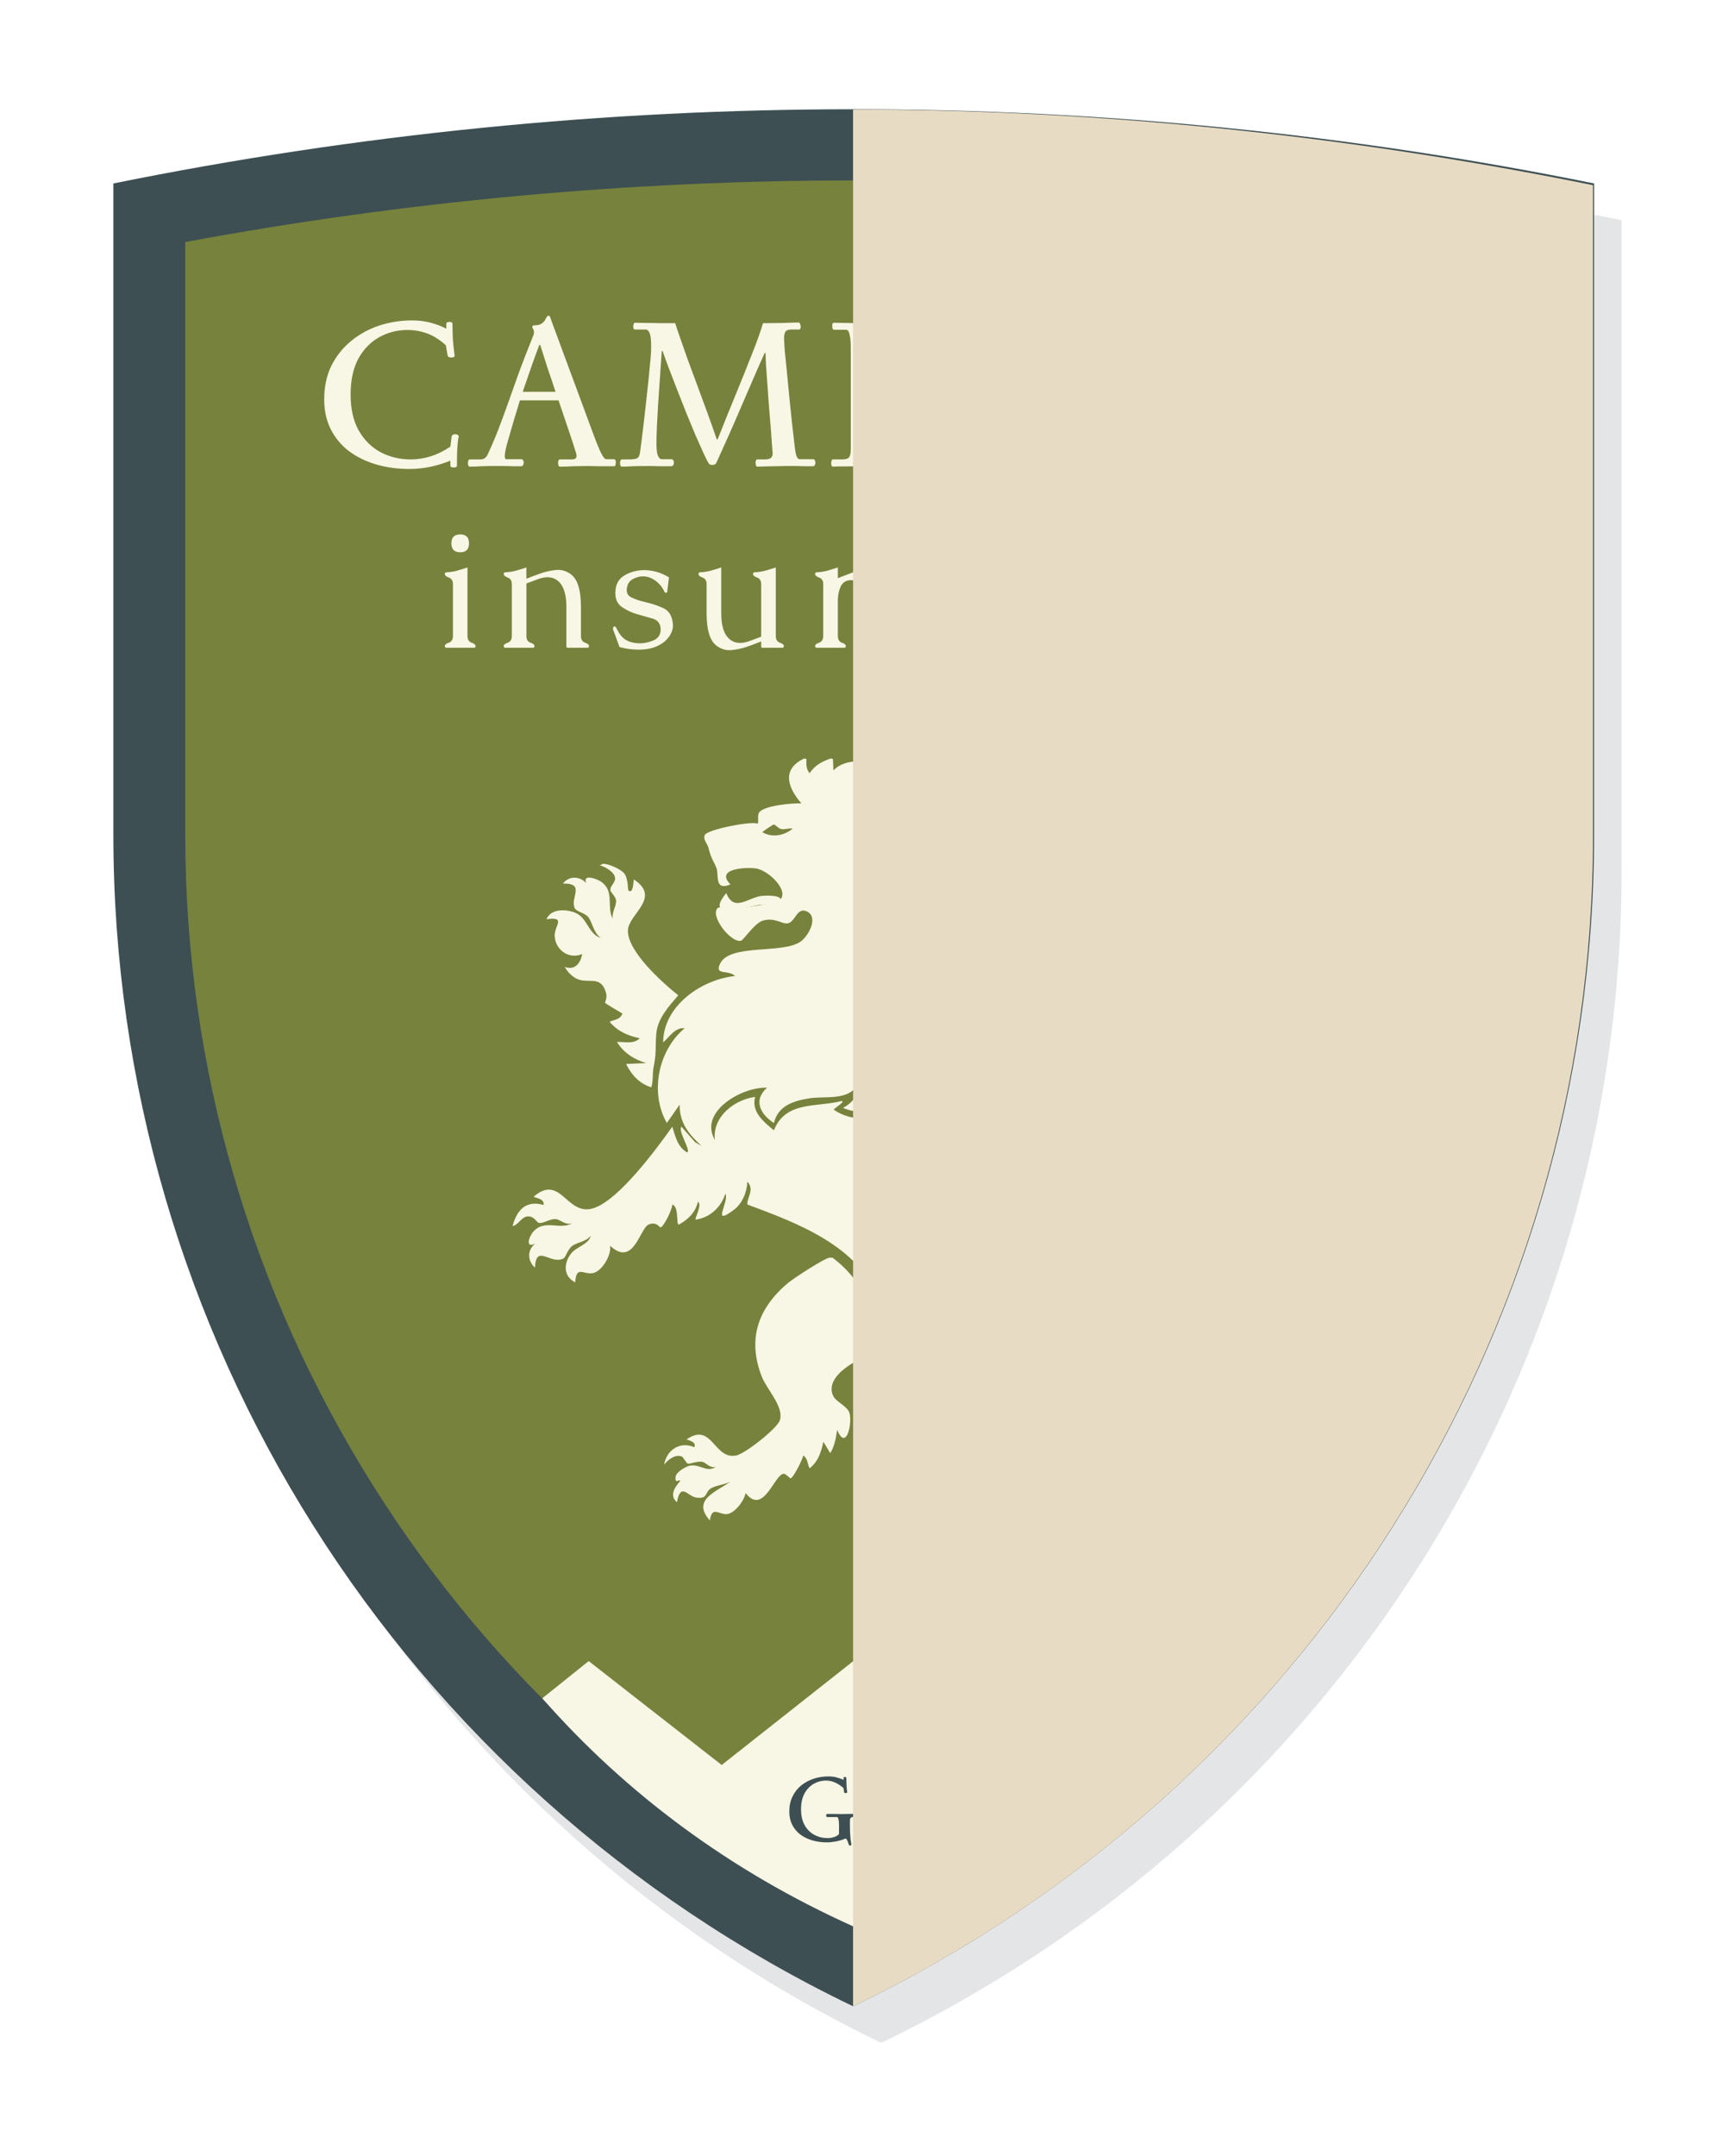 <svg width="256" height="318" viewBox="0 0 256 318" fill="none" xmlns="http://www.w3.org/2000/svg">
<g filter="url(#filter0_d_1857_17410)">
<g style="mix-blend-mode:multiply">
<path d="M239.273 24.528C230.264 22.703 221.219 21.109 212.145 19.742C209.612 19.362 207.079 18.999 204.541 18.654C195.72 17.449 186.876 16.458 178.02 15.68C173.456 15.283 168.892 14.938 164.324 14.654C157.472 14.226 150.612 13.929 143.751 13.754C139.191 13.641 134.632 13.584 130.069 13.584C130.055 13.584 130.038 13.584 130.025 13.584C93.424 13.584 56.823 17.23 20.785 24.528V120.579C20.785 194.109 63.203 261.188 130.025 293.313C196.846 261.188 239.265 194.109 239.265 120.579V24.528H239.273Z" fill="#E4E5E6"/>
</g>
<path d="M235.21 19.109C163.131 4.518 88.811 4.518 16.727 19.109V115.16C16.727 188.689 59.044 255.799 125.866 287.924C192.688 255.799 235.206 188.689 235.206 115.16V19.109H235.21Z" fill="#3D4F53"/>
<path d="M125.868 276.136C96.909 261.2 72.641 238.949 55.277 211.493C36.992 182.583 27.332 149.275 27.332 115.167V27.746C59.806 21.715 92.948 18.662 125.973 18.662C158.997 18.662 192.139 21.715 224.613 27.746V115.163C224.613 149.27 214.949 182.578 196.668 211.489C179.304 238.945 154.827 261.204 125.868 276.136Z" fill="#77823C"/>
<path d="M125.869 18.662V276.153C154.828 261.218 179.297 238.949 196.66 211.493C214.946 182.583 224.606 149.275 224.606 115.167V27.746C192.132 21.715 158.989 18.662 125.965 18.662H125.869Z" fill="#3D4F53"/>
<path d="M165.365 237.016L145.739 252.34L125.869 237.046L106.487 252.34L86.861 237.016L80.014 242.505C92.338 256.524 107.714 267.97 125.869 276.132C144.023 267.965 160.02 256.48 172.348 242.461L165.374 237.016H165.365Z" fill="#F8F6E4"/>
<path d="M122.433 177.525C122.566 177.514 122.703 177.533 122.84 177.525C127.369 180.904 129.441 185.906 129.391 191.503C127.04 192.129 121.585 194.811 122.906 197.85C123.325 198.808 125.01 199.383 125.339 200.416C125.797 201.859 124.874 206.18 123.517 202.915C123.344 204.112 123.153 205.304 122.504 206.36L121.491 204.671C121.143 206.227 120.755 207.541 119.465 208.586C119.093 207.94 119.23 207.166 118.518 206.697C118.444 207.24 117.028 210.076 116.629 210.072C116.571 210.072 115.953 209.415 115.683 209.395C114.302 209.309 112.683 215.684 110.012 212.23C109.836 213.329 108.44 215.187 107.31 215.336C106.113 215.496 105.042 214.018 104.744 216.282C101.956 213.196 105.808 212.019 107.783 210.541C107.02 210.987 105.53 211.124 104.881 211.554C103.943 212.176 104.482 213.157 102.718 212.903C101.498 212.727 100.431 210.596 99.883 213.58C98.334 212.317 100.407 210.58 100.356 210.404C100.278 210.146 99.582 210.999 99.68 209.864C99.742 209.141 101.26 208.253 101.909 208.175C103.376 208.003 104.287 209.243 105.624 208.378C104.74 208.629 104.138 207.737 103.665 207.635C102.957 207.483 101.76 207.972 101.502 207.905C101.244 207.839 100.826 206.912 100.556 206.826C99.555 206.505 98.596 207.322 97.99 208.042C98.342 205.903 100.321 204.553 102.449 205.476C102.769 204.741 101.807 204.51 101.299 204.327C105.112 201.683 105.319 207.404 108.659 206.689C109.985 206.403 114.678 202.711 115.073 201.487C115.706 199.524 113.098 196.908 112.371 195.003C110.259 189.485 111.858 184.987 116.219 181.295C117.028 180.611 121.647 177.588 122.433 177.514V177.525Z" fill="#F8F6E4"/>
<path d="M88.938 119.445C89.716 119.375 91.632 120.232 92.113 120.865C92.723 121.671 92.618 123.282 92.719 123.364C93.498 123.998 93.451 121.808 93.529 121.745C97.631 124.471 92.758 126.81 92.653 129.242C92.52 132.312 97.788 137.025 100.08 138.832C98.68 140.459 97.025 142.25 96.838 144.502C96.654 146.724 96.904 147.041 96.431 149.501C96.247 150.463 96.403 151.46 96.094 152.402C94.346 151.859 93.157 150.56 92.379 148.957L95.351 148.82C93.607 148.343 91.976 147.275 91.03 145.715C92.234 145.656 93.392 146.098 94.405 145.175C92.645 144.808 91.132 144.139 89.947 142.743C90.682 142.379 91.48 142.461 91.835 141.526C91.507 141.288 89.309 140.095 89.27 139.907C89.254 139.833 89.649 139.235 89.407 138.421C88.707 136.086 87.205 136.931 85.692 136.599C84.671 136.376 83.81 135.527 83.329 134.639C84.816 135.198 85.668 134.107 85.895 132.75C83.912 133.595 81.91 132.109 81.843 130.048C81.796 128.558 83.611 127.201 80.627 127.615C81.28 126.074 83.361 126.098 84.745 126.602C86.728 127.322 86.712 129.766 88.66 130.384C87.592 129.661 87.389 128.085 86.837 127.345C86.325 126.657 85.074 126.528 84.812 125.996C84.053 124.459 86.478 122.297 83.056 122.351C83.967 121.174 85.551 121.252 86.501 122.285C85.891 120.861 88.124 121.639 88.797 122.148C90.705 123.595 89.458 125.793 90.416 127.549C90.224 126.567 90.999 125.668 90.889 124.78C90.834 124.33 90.103 123.56 90.079 123.431C89.943 122.695 90.803 122.277 90.756 121.542C90.697 120.654 89.235 119.84 88.46 119.653C88.621 119.649 88.906 119.453 88.934 119.449L88.938 119.445Z" fill="#F8F6E4"/>
<path d="M107.167 123.76C108.313 126.658 110.366 124.386 112.435 124.166C112.92 124.116 115.212 124.006 115.204 124.773C115.196 125.617 112.576 125.395 111.895 125.516C109.956 125.864 103.788 127.776 107.167 123.76Z" fill="#F8F6E4"/>
<path d="M132.556 103.783C134.018 105.782 133.13 107.585 131.003 108.441C132.462 108.887 133.619 108.926 134.988 109.724C136.932 110.858 138.563 114.73 140.999 112.493L141.269 112.63C141.566 114.972 140.397 115.883 138.567 116.951C142.728 118.203 140.714 125.923 145.591 124.648C144.738 127.421 143.443 128.195 140.592 127.35C143.69 130.377 138.277 136.24 143.698 137.209C142.012 139.239 140.483 140.06 138.16 138.289C139.838 141.273 134.961 145.888 139.916 147.202C138.328 148.782 136.916 149.548 134.988 147.945C135.207 153.498 129.583 157.612 124.386 155.442C125.481 154.855 126.928 153.584 126.345 152.266C125 154.359 121.636 153.678 119.458 154.022C117.115 154.394 114.816 155.078 114.19 157.667C112.18 156.373 111.093 154.292 113.177 152.466C109.583 152.27 103.021 155.966 105.481 160.162C105.078 156.729 108.398 154.206 111.421 153.815C110.823 156.021 112.673 157.48 114.19 158.743C115.907 154.378 120.471 155.379 124.182 154.421C124.836 154.492 123.056 155.461 123.033 155.704C124.875 156.987 127.237 157.28 129.446 156.717C131.848 161.383 134.824 166.166 138.629 169.818C140.557 171.668 143.033 173.021 144.773 175.02C147.131 177.726 148.027 181.242 151.727 182.787C157.914 185.368 157.139 180.186 155.172 176.373C152.431 171.062 148.496 167.652 147.069 161.246C142.657 141.449 167.875 139.364 171.109 156.924C171.719 160.244 170.303 162.716 174.214 164.488C172.986 164.805 171.629 164.531 170.636 163.745C170.538 167.042 173.913 169.357 176.51 166.647C175.575 169.717 172.865 169.556 170.569 167.996C171.84 169.478 172.036 171.203 170.636 172.654C170.491 169.517 166.103 169.177 166.044 165.63C165.387 166.4 165.606 166.776 165.775 167.656C162.501 165.751 162.407 162.943 163.952 159.756C162.814 159.767 162.689 161.019 162.669 161.848C160.467 161.179 160.624 158.754 161.117 156.92C161.449 155.684 162.454 154.93 162.603 153.678C161.492 154.937 160.162 155.829 158.688 154.488C161.289 153.26 160.237 149.185 157.812 148.344C154.449 147.178 150.921 150.385 149.912 153.408C145.915 165.376 163.143 176.166 160.041 184.335C158.277 188.978 151.965 187.288 148.426 186.224C149.189 188.415 146.991 192.658 149.032 194.261C150.17 195.153 151.613 194.57 152.814 194.801C154.085 195.043 155.536 197.234 155.446 198.516C155.223 198.379 153.565 197.367 153.42 197.707C154.472 198.622 155.305 199.721 155.176 201.219C154.472 200.644 153.956 199.791 152.947 199.666C153.975 200.769 154.218 202.177 154.097 203.651L153.893 203.988L152.474 202.705C153.064 204.14 153.103 206.17 151.867 207.23L150.921 205.88C150.98 206.549 150.022 209.463 149.435 209.525C149.392 209.529 148.876 209.197 148.625 209.256C147.886 209.428 146.901 215.685 143.764 212.631C143.905 213.784 142.704 215.978 141.468 216.143C140.436 216.279 139.392 215.149 139.173 217.222C136.138 214.954 139.603 212.889 141.402 211.481C140.811 211.755 139.493 212.154 139.04 212.494C138.449 212.932 138.109 214.058 137.691 214.25C136.228 214.911 134.12 212.302 134.046 215.466C133.08 214.68 133.052 213.225 133.979 212.427H133.303C133.303 211.352 134.198 210.214 135.262 209.928C136.666 209.553 137.694 210.441 138.84 209.725C138.113 209.881 137.526 209.177 137.018 209.119C136.161 209.017 135.442 209.752 134.855 209.658C134.538 209.608 134.061 208.892 133.909 208.849C132.853 208.552 132.121 209.557 131.476 210.198C131.703 208.055 133.42 206.494 135.665 207.226C135.868 206.553 134.969 206.279 134.515 206.213C137.37 203.198 138.657 208.059 141.335 207.633C143.127 207.347 146.244 203.245 145.184 201.489C144.413 200.214 138.766 199.85 137.014 199.126C130.444 196.404 131.699 189.099 129.654 183.663C126.674 175.747 117.569 172.396 110.271 169.685C110.17 168.719 111.39 167.484 110.271 166.31C110.209 167.89 109.54 169.533 108.246 170.499C104.863 173.017 107.639 169.322 107.029 168.066C106.431 170.053 104.757 171.637 102.641 171.915C102.489 171.668 103.666 169.681 102.978 169.283C102.63 170.831 101.519 171.926 100.142 172.658C99.736 172.568 100.217 170.01 99.196 169.685C99.239 170.288 97.917 173.064 97.44 173.06C97.326 173.06 96.83 172.134 95.684 172.654C94.385 173.244 93.486 179.001 90.013 175.759C90.263 177.096 88.832 179.572 87.448 179.811C86.063 180.049 85.019 178.622 84.882 181.16C83.083 180.303 83.153 178.305 84.276 176.905C85.093 175.88 86.873 175.575 87.178 174.273C86.583 175.125 85.156 175.274 84.475 175.759C83.756 176.275 83.486 177.464 83.126 177.648C81.218 178.626 79.086 175.383 78.938 178.997C77.784 177.972 77.776 176.346 79.004 175.419C77.467 176.236 78.034 174.5 78.597 173.8C80.275 171.715 82.567 173.526 84.405 172.45C83.427 172.783 82.696 171.915 82.043 171.844C81.132 171.742 80.138 172.568 79.477 172.384C79.176 172.302 78.797 171.375 77.858 171.437C76.919 171.5 76.462 172.748 75.629 172.857C76.274 170.475 77.604 169.013 80.22 169.752C80.283 168.825 79.317 168.817 78.734 168.536C82.774 165.043 83.584 171.504 87.581 170.225C91.327 169.024 96.896 161.449 99.196 158.207C99.653 159.627 99.954 161.164 101.359 161.989C102.09 161.911 99.959 158.817 100.549 158.207L102.575 160.503L103.521 161.042C101.664 159.372 100.236 157.612 100.279 154.965L98.39 157.667C95.856 153.209 97.096 146.967 101.022 143.69C99.591 143.533 98.789 144.984 97.847 145.782C97.862 140.397 103.478 136.505 108.449 135.989C107.491 134.992 105.305 135.989 106.286 134.1C107.792 131.202 115.449 132.759 118.105 130.925C119.313 130.092 120.815 127.284 119.051 126.466C117.55 125.774 117.366 128.054 116.216 128.222C115.313 128.355 114.374 127.307 112.571 127.816C111.347 128.164 109.697 130.713 109.329 130.788C107.737 131.108 104.612 126.924 105.954 125.927C106.192 125.747 108.836 125.997 109.466 125.927C110.224 125.841 113.975 125.293 114.464 125.117C117.174 124.131 113.623 120.397 111.492 120.119C109.994 119.923 105.477 120.135 107.776 122.481C105.434 123.455 106.056 121.241 105.75 120.185C105.504 119.333 104.949 118.867 104.534 117.08C104.386 116.435 103.678 115.887 103.994 115.191C104.378 114.39 110.6 113.142 111.761 113.502C112.004 113.408 111.718 112.446 111.965 111.949C112.508 110.838 117.037 110.463 118.246 110.529C116.239 108.226 115.262 105.504 118.652 103.912L118.989 103.979C118.969 104.714 118.926 105.492 119.462 106.071C120.221 104.91 121.284 104.354 122.567 103.908L122.904 103.975L122.97 105.664C124.265 104.339 126.228 104.17 127.968 104.448C129.583 104.706 131.738 106.38 132.559 103.771L132.556 103.783Z" fill="#F8F6E4"/>
<path d="M114.19 113.641C114.323 113.645 114.913 114.251 115.269 114.317C115.84 114.419 116.396 114.149 116.959 114.251C115.715 115.287 113.932 115.616 112.5 114.79C112.473 114.689 114.061 113.637 114.19 113.641Z" fill="#77823C"/>
<path d="M47.835 50.967C47.835 49.08 48.191 47.414 48.904 45.967C49.638 44.521 50.613 43.305 51.828 42.32C53.065 41.314 54.449 40.559 55.979 40.056C57.53 39.553 59.134 39.301 60.79 39.301C61.775 39.301 62.697 39.417 63.557 39.647C64.416 39.878 65.181 40.171 65.852 40.528V39.804C65.852 39.7 65.905 39.626 66.009 39.584C66.114 39.542 66.23 39.521 66.355 39.521C66.628 39.521 66.764 39.616 66.764 39.804C66.764 40.58 66.785 41.366 66.827 42.163C66.89 42.959 66.974 43.724 67.078 44.458C67.099 44.563 67.058 44.647 66.953 44.71C66.848 44.752 66.722 44.772 66.575 44.772C66.45 44.772 66.334 44.752 66.23 44.71C66.125 44.647 66.062 44.563 66.041 44.458L65.789 42.98C64.93 42.184 64.028 41.607 63.085 41.251C62.142 40.894 61.146 40.716 60.098 40.716C58.61 40.716 57.226 41.073 55.947 41.785C54.669 42.498 53.642 43.557 52.866 44.961C52.111 46.366 51.734 48.126 51.734 50.244C51.734 52.382 52.143 54.164 52.96 55.589C53.778 56.993 54.857 58.052 56.199 58.765C57.541 59.456 59.008 59.802 60.601 59.802C62.655 59.802 64.605 59.173 66.45 57.916L66.638 56.438C66.68 56.207 66.869 56.092 67.204 56.092C67.33 56.092 67.445 56.123 67.55 56.186C67.655 56.249 67.697 56.333 67.676 56.438C67.571 56.983 67.498 57.643 67.456 58.419C67.435 59.173 67.424 59.949 67.424 60.746C67.424 60.913 67.267 60.997 66.953 60.997C66.827 60.997 66.712 60.976 66.607 60.934C66.502 60.892 66.45 60.83 66.45 60.746V59.991C64.416 60.809 62.404 61.217 60.412 61.217C58.694 61.217 57.069 60.997 55.539 60.557C54.029 60.117 52.688 59.467 51.514 58.608C50.361 57.727 49.46 56.648 48.81 55.369C48.16 54.09 47.835 52.623 47.835 50.967ZM84.987 58.828C84.589 57.549 84.17 56.27 83.73 54.992C83.29 53.713 82.849 52.413 82.409 51.093H76.718C76.026 53.294 75.366 55.526 74.737 57.79C74.653 58.125 74.59 58.419 74.548 58.67C74.506 58.922 74.485 59.132 74.485 59.299C74.485 59.614 74.548 59.771 74.674 59.771H76.938C77.064 59.771 77.147 59.834 77.189 59.96C77.252 60.064 77.284 60.169 77.284 60.274C77.284 60.358 77.252 60.473 77.189 60.62C77.147 60.746 77.043 60.809 76.875 60.809C76.54 60.809 76.12 60.809 75.617 60.809C75.114 60.788 74.611 60.777 74.108 60.777C73.605 60.777 73.175 60.777 72.819 60.777C72.211 60.777 71.624 60.788 71.058 60.809C70.492 60.85 69.916 60.871 69.329 60.871C69.14 60.871 69.046 60.693 69.046 60.337C69.046 59.981 69.14 59.802 69.329 59.802H70.901C71.362 59.802 71.708 59.572 71.938 59.111C72.546 57.811 73.091 56.532 73.573 55.275C74.056 54.017 74.538 52.707 75.02 51.344C75.502 49.982 76.016 48.535 76.561 47.005C77.127 45.475 77.776 43.798 78.51 41.974C78.573 41.806 78.636 41.649 78.699 41.502C78.762 41.335 78.793 41.188 78.793 41.062C78.793 40.873 78.751 40.716 78.667 40.59C78.584 40.465 78.541 40.36 78.541 40.276C78.541 40.108 78.646 40.025 78.856 40.025C79.296 40.025 79.632 39.951 79.862 39.804C80.093 39.658 80.26 39.5 80.365 39.333C80.47 39.144 80.564 38.976 80.648 38.83C80.732 38.683 80.847 38.609 80.994 38.609C81.078 38.609 81.151 38.714 81.214 38.924C81.277 39.113 81.35 39.322 81.434 39.553L87.754 56.627C88.216 57.842 88.572 58.67 88.823 59.111C89.075 59.551 89.274 59.771 89.421 59.771H90.553C90.763 59.771 90.867 59.928 90.867 60.243C90.867 60.389 90.846 60.526 90.805 60.651C90.784 60.756 90.721 60.809 90.616 60.809C89.798 60.809 89.065 60.809 88.415 60.809C87.786 60.788 87.189 60.777 86.623 60.777C86.078 60.777 85.428 60.788 84.673 60.809C83.939 60.85 83.258 60.871 82.629 60.871C82.441 60.871 82.346 60.683 82.346 60.306C82.346 59.97 82.441 59.802 82.629 59.802H84.421C85.008 59.802 85.197 59.477 84.987 58.828ZM79.579 42.917C79.139 44.07 78.72 45.223 78.321 46.376C77.923 47.508 77.525 48.661 77.127 49.835H81.969C81.612 48.724 81.235 47.602 80.837 46.47C80.46 45.318 80.082 44.133 79.705 42.917H79.579ZM105.664 60.368C105.559 60.536 105.37 60.62 105.098 60.62C104.825 60.62 104.647 60.536 104.563 60.368C104.375 60.075 104.112 59.561 103.777 58.828C103.442 58.094 103.054 57.224 102.614 56.218C102.194 55.191 101.744 54.101 101.262 52.948C100.8 51.795 100.35 50.652 99.909 49.52C99.469 48.388 99.061 47.33 98.683 46.345C98.306 45.338 98.002 44.5 97.771 43.829H97.646C97.415 47.162 97.226 49.908 97.08 52.067C96.954 54.206 96.88 55.83 96.859 56.941C96.839 58.031 96.901 58.775 97.048 59.173C97.195 59.572 97.394 59.771 97.646 59.771H99.029C99.176 59.771 99.281 59.823 99.344 59.928C99.406 60.033 99.438 60.148 99.438 60.274C99.438 60.4 99.406 60.526 99.344 60.651C99.281 60.756 99.176 60.809 99.029 60.809C98.254 60.809 97.635 60.809 97.174 60.809C96.734 60.788 96.252 60.777 95.728 60.777C94.91 60.777 94.124 60.788 93.369 60.809C92.636 60.85 92.101 60.871 91.766 60.871C91.682 60.871 91.609 60.819 91.546 60.714C91.504 60.589 91.483 60.463 91.483 60.337C91.483 60.211 91.504 60.096 91.546 59.991C91.609 59.865 91.682 59.802 91.766 59.802H92.803C93.306 59.802 93.673 59.761 93.904 59.677C94.155 59.593 94.323 59.352 94.407 58.953C94.47 58.534 94.554 57.916 94.659 57.098C94.763 56.26 94.879 55.306 95.004 54.237C95.13 53.147 95.256 52.036 95.382 50.904C95.507 49.772 95.623 48.692 95.728 47.665C95.832 46.638 95.916 45.758 95.979 45.024C96.042 44.29 96.073 43.798 96.073 43.546C96.094 42.435 96.031 41.681 95.885 41.282C95.759 40.863 95.549 40.653 95.256 40.653H93.684C93.6 40.653 93.537 40.611 93.495 40.528C93.453 40.423 93.432 40.318 93.432 40.213C93.432 40.087 93.453 39.962 93.495 39.836C93.537 39.71 93.6 39.647 93.684 39.647C94.145 39.647 94.711 39.658 95.382 39.679C96.052 39.679 96.755 39.689 97.488 39.71C98.243 39.71 98.956 39.71 99.627 39.71C99.731 40.066 99.941 40.695 100.255 41.597C100.57 42.498 100.947 43.578 101.387 44.835C101.849 46.072 102.341 47.403 102.865 48.829C103.389 50.233 103.903 51.627 104.406 53.011C104.909 54.394 105.36 55.673 105.758 56.847H105.884C106.764 54.625 107.645 52.445 108.525 50.306C109.405 48.168 110.202 46.187 110.915 44.364C111.648 42.54 112.204 40.989 112.581 39.71C113.566 39.71 114.552 39.7 115.537 39.679C116.522 39.637 117.298 39.616 117.864 39.616C117.948 39.616 118.01 39.689 118.052 39.836C118.115 39.983 118.147 40.119 118.147 40.245C118.147 40.517 118.052 40.653 117.864 40.653H116.669C116.271 40.653 115.998 40.779 115.851 41.031C115.726 41.282 115.673 41.67 115.694 42.194C115.694 42.362 115.726 42.875 115.788 43.735C115.872 44.573 115.977 45.611 116.103 46.848C116.229 48.063 116.354 49.363 116.48 50.747C116.627 52.109 116.763 53.43 116.889 54.709C117.036 55.966 117.162 57.046 117.266 57.947C117.308 58.388 117.382 58.807 117.486 59.205C117.612 59.582 117.78 59.771 117.99 59.771H119.97C120.075 59.771 120.159 59.823 120.222 59.928C120.285 60.033 120.316 60.148 120.316 60.274C120.316 60.421 120.285 60.547 120.222 60.651C120.159 60.756 120.075 60.809 119.97 60.809C119.635 60.809 119.195 60.809 118.65 60.809C118.105 60.788 117.57 60.777 117.046 60.777C116.522 60.777 116.124 60.777 115.851 60.777C115.495 60.777 115.034 60.788 114.468 60.809C113.902 60.809 113.357 60.819 112.833 60.84C112.309 60.861 111.942 60.871 111.732 60.871C111.648 60.871 111.586 60.809 111.544 60.683C111.502 60.557 111.481 60.431 111.481 60.306C111.481 60.18 111.502 60.064 111.544 59.96C111.586 59.855 111.648 59.802 111.732 59.802H112.927C113.703 59.802 114.059 59.467 113.996 58.796C113.975 58.461 113.933 57.926 113.87 57.193C113.829 56.459 113.766 55.61 113.682 54.646C113.598 53.66 113.514 52.633 113.43 51.564C113.346 50.495 113.273 49.468 113.21 48.483C113.147 47.477 113.084 46.596 113.021 45.842C112.98 45.066 112.959 44.489 112.959 44.112H112.833C112.518 44.783 112.11 45.695 111.607 46.848C111.124 47.98 110.59 49.217 110.003 50.558C109.437 51.879 108.871 53.189 108.305 54.489C107.739 55.788 107.215 56.962 106.733 58.01C106.272 59.058 105.915 59.844 105.664 60.368ZM128.771 49.74C129.694 49.719 130.584 49.688 131.444 49.646C132.303 49.583 133.027 49.52 133.613 49.458C134.2 49.395 134.525 49.342 134.588 49.3L134.903 47.445C134.924 47.298 135.091 47.225 135.406 47.225C135.532 47.225 135.647 47.246 135.752 47.288C135.856 47.33 135.898 47.403 135.877 47.508C135.814 47.99 135.773 48.43 135.752 48.829C135.731 49.227 135.72 49.667 135.72 50.149C135.72 50.61 135.731 51.093 135.752 51.596C135.773 52.078 135.814 52.56 135.877 53.042C135.898 53.126 135.846 53.189 135.72 53.231C135.594 53.273 135.458 53.294 135.311 53.294C135.039 53.294 134.903 53.231 134.903 53.105L134.557 51.218C134.494 51.176 134.179 51.124 133.613 51.061C133.047 50.998 132.335 50.935 131.475 50.873C130.616 50.81 129.714 50.768 128.771 50.747V56.784C128.771 57.58 128.803 58.178 128.865 58.576C128.949 58.974 129.044 59.236 129.148 59.362C129.253 59.488 129.348 59.551 129.431 59.551H131.035C132.398 59.53 133.697 59.404 134.934 59.173C136.192 58.943 137.114 58.629 137.701 58.23L137.921 56.501C137.942 56.417 138.005 56.354 138.11 56.312C138.236 56.27 138.372 56.249 138.519 56.249C138.833 56.249 138.98 56.333 138.959 56.501C138.854 57.276 138.781 58.105 138.739 58.985C138.697 59.865 138.676 60.704 138.676 61.5C138.676 61.647 138.519 61.721 138.204 61.721C138.078 61.721 137.963 61.7 137.858 61.658C137.754 61.637 137.701 61.584 137.701 61.5V60.809H129.935C128.593 60.809 127.503 60.809 126.664 60.809C125.847 60.83 125.197 60.84 124.715 60.84C124.254 60.84 123.887 60.84 123.614 60.84C123.363 60.861 123.122 60.871 122.891 60.871C122.807 60.871 122.745 60.819 122.703 60.714C122.661 60.609 122.64 60.494 122.64 60.368C122.64 60.222 122.661 60.096 122.703 59.991C122.745 59.865 122.807 59.802 122.891 59.802H124.243C124.788 59.802 125.134 59.698 125.281 59.488C125.449 59.278 125.532 58.901 125.532 58.356V43.452C125.532 42.634 125.491 42.037 125.407 41.66C125.344 41.261 125.26 40.999 125.155 40.873C125.071 40.748 124.977 40.685 124.872 40.685H123.048C122.881 40.685 122.797 40.486 122.797 40.087C122.797 39.983 122.807 39.888 122.828 39.804C122.87 39.7 122.944 39.647 123.048 39.647C123.593 39.647 124.191 39.658 124.841 39.679C125.491 39.7 126.214 39.71 127.01 39.71H136.129V39.05C136.129 38.945 136.181 38.872 136.286 38.83C136.391 38.788 136.496 38.767 136.601 38.767C136.705 38.767 136.8 38.788 136.884 38.83C136.988 38.872 137.041 38.945 137.041 39.05C137.041 39.825 137.062 40.653 137.104 41.534C137.146 42.393 137.229 43.158 137.355 43.829C137.397 43.913 137.366 43.976 137.261 44.018C137.156 44.06 137.041 44.081 136.915 44.081C136.789 44.081 136.663 44.06 136.538 44.018C136.433 43.976 136.37 43.913 136.349 43.829C136.244 43.389 136.108 42.938 135.94 42.477C135.773 42.016 135.511 41.702 135.154 41.534C134.609 41.324 133.917 41.167 133.079 41.062C132.261 40.957 131.171 40.894 129.809 40.873C129.39 40.894 129.107 41.02 128.96 41.251C128.834 41.46 128.771 41.817 128.771 42.32V49.74ZM148.086 59.551H149.909C151.356 59.551 152.718 59.436 153.997 59.205C155.276 58.974 156.219 58.65 156.827 58.23L157.047 56.501C157.068 56.417 157.131 56.354 157.236 56.312C157.361 56.27 157.498 56.249 157.644 56.249C157.959 56.249 158.105 56.333 158.085 56.501C157.98 57.276 157.906 58.105 157.864 58.985C157.823 59.865 157.802 60.704 157.802 61.5C157.802 61.647 157.644 61.721 157.33 61.721C157.204 61.721 157.089 61.7 156.984 61.658C156.879 61.637 156.827 61.584 156.827 61.5V60.809H146.608C145.727 60.809 145.025 60.809 144.501 60.809C143.977 60.83 143.547 60.84 143.212 60.84C142.876 60.861 142.541 60.871 142.206 60.871C142.122 60.871 142.059 60.819 142.017 60.714C141.975 60.609 141.954 60.494 141.954 60.368C141.954 60.222 141.975 60.096 142.017 59.991C142.059 59.865 142.122 59.802 142.206 59.802H143.558C144.103 59.802 144.449 59.698 144.595 59.488C144.763 59.278 144.847 58.901 144.847 58.356V43.452C144.847 42.634 144.805 42.037 144.721 41.66C144.658 41.261 144.574 40.999 144.47 40.873C144.386 40.748 144.291 40.685 144.187 40.685H142.363C142.195 40.685 142.111 40.486 142.111 40.087C142.111 39.983 142.122 39.888 142.143 39.804C142.185 39.7 142.258 39.647 142.363 39.647C143.034 39.647 143.704 39.658 144.375 39.679C145.046 39.679 145.696 39.679 146.325 39.679C147.226 39.679 147.928 39.679 148.431 39.679C148.955 39.658 149.385 39.637 149.721 39.616C150.056 39.595 150.391 39.584 150.727 39.584C150.832 39.584 150.894 39.637 150.915 39.742C150.957 39.846 150.978 39.962 150.978 40.087C150.978 40.234 150.957 40.37 150.915 40.496C150.874 40.601 150.811 40.653 150.727 40.653H149.375C148.851 40.653 148.505 40.758 148.337 40.968C148.169 41.177 148.086 41.555 148.086 42.1V59.551ZM171.453 39.301C173.025 39.301 174.503 39.584 175.886 40.15C177.27 40.716 178.486 41.502 179.534 42.508C180.582 43.515 181.399 44.678 181.986 45.999C182.594 47.319 182.898 48.734 182.898 50.244C182.898 51.774 182.594 53.199 181.986 54.52C181.399 55.84 180.582 57.004 179.534 58.01C178.486 59.016 177.27 59.802 175.886 60.368C174.503 60.934 173.025 61.217 171.453 61.217C169.88 61.217 168.403 60.934 167.019 60.368C165.636 59.802 164.42 59.016 163.372 58.01C162.324 57.004 161.496 55.84 160.888 54.52C160.301 53.199 160.007 51.774 160.007 50.244C160.007 48.734 160.301 47.319 160.888 45.999C161.496 44.678 162.324 43.515 163.372 42.508C164.42 41.502 165.636 40.716 167.019 40.15C168.403 39.584 169.88 39.301 171.453 39.301ZM171.453 40.748C169.964 40.748 168.654 41.177 167.522 42.037C166.411 42.875 165.541 44.018 164.912 45.464C164.284 46.89 163.969 48.483 163.969 50.244C163.969 52.004 164.284 53.608 164.912 55.054C165.541 56.501 166.411 57.654 167.522 58.513C168.654 59.352 169.964 59.771 171.453 59.771C172.941 59.771 174.241 59.352 175.352 58.513C176.484 57.654 177.364 56.501 177.993 55.054C178.622 53.608 178.936 52.004 178.936 50.244C178.936 48.483 178.622 46.89 177.993 45.464C177.364 44.018 176.484 42.875 175.352 42.037C174.241 41.177 172.941 40.748 171.453 40.748ZM196.457 57.004C196.457 57.8 196.489 58.398 196.551 58.796C196.635 59.194 196.73 59.456 196.834 59.582C196.939 59.708 197.034 59.771 197.117 59.771H198.941C199.109 59.771 199.193 59.97 199.193 60.368C199.193 60.452 199.172 60.547 199.13 60.651C199.109 60.756 199.046 60.809 198.941 60.809C198.291 60.809 197.62 60.809 196.929 60.809C196.258 60.788 195.608 60.777 194.979 60.777C194.099 60.777 193.397 60.788 192.873 60.809C192.348 60.809 191.919 60.819 191.583 60.84C191.248 60.861 190.913 60.871 190.577 60.871C190.493 60.871 190.43 60.819 190.388 60.714C190.347 60.609 190.326 60.494 190.326 60.368C190.326 60.222 190.347 60.096 190.388 59.991C190.43 59.865 190.493 59.802 190.577 59.802H191.929C192.474 59.802 192.82 59.698 192.967 59.488C193.135 59.278 193.218 58.901 193.218 58.356V43.798C193.218 41.953 193.009 41.031 192.59 41.031H191.929C190.965 41.031 190.064 41.073 189.225 41.157C188.387 41.219 187.611 41.335 186.898 41.502C186.5 41.628 186.207 41.943 186.018 42.446C185.829 42.949 185.693 43.41 185.609 43.829C185.588 43.934 185.525 44.007 185.42 44.049C185.337 44.091 185.242 44.112 185.137 44.112C185.012 44.112 184.875 44.091 184.729 44.049C184.603 43.986 184.55 43.913 184.571 43.829C184.676 43.179 184.739 42.425 184.76 41.565C184.802 40.685 184.823 39.846 184.823 39.05C184.823 38.966 184.896 38.903 185.043 38.861C185.19 38.798 185.326 38.767 185.452 38.767C185.703 38.767 185.829 38.861 185.829 39.05V39.647C186.374 39.668 186.94 39.689 187.527 39.71C188.135 39.71 188.879 39.71 189.76 39.71H199.161C200.293 39.71 201.226 39.71 201.96 39.71C202.693 39.689 203.322 39.668 203.846 39.647V39.05C203.846 38.861 203.972 38.767 204.224 38.767C204.349 38.767 204.486 38.798 204.632 38.861C204.779 38.903 204.852 38.966 204.852 39.05C204.852 39.846 204.863 40.685 204.884 41.565C204.926 42.425 204.999 43.179 205.104 43.829C205.125 43.913 205.062 43.986 204.915 44.049C204.79 44.091 204.664 44.112 204.538 44.112C204.433 44.112 204.328 44.091 204.224 44.049C204.14 44.007 204.087 43.934 204.066 43.829C203.983 43.41 203.846 42.949 203.658 42.446C203.49 41.943 203.196 41.628 202.777 41.502C202.064 41.314 201.268 41.198 200.387 41.157C199.507 41.094 198.553 41.052 197.526 41.031C197.086 41.052 196.792 41.177 196.646 41.408C196.52 41.618 196.457 41.974 196.457 42.477V57.004Z" fill="#F8F6E4"/>
<path d="M67.903 70.862C68.771 70.862 69.205 71.3 69.205 72.176C69.205 73.059 68.771 73.501 67.903 73.501C67.035 73.501 66.602 73.059 66.602 72.176C66.602 71.3 67.035 70.862 67.903 70.862ZM68.978 85.837C68.978 86.354 69.177 86.684 69.575 86.828C69.973 86.963 70.172 87.13 70.172 87.329C70.172 87.496 70.092 87.58 69.933 87.58H65.885C65.718 87.58 65.634 87.496 65.634 87.329C65.634 87.13 65.833 86.963 66.231 86.828C66.629 86.684 66.829 86.354 66.829 85.837V78.194C66.829 77.693 66.629 77.37 66.231 77.227C65.833 77.084 65.634 76.908 65.634 76.701C65.634 76.534 65.718 76.451 65.885 76.451C66.41 76.427 66.928 76.347 67.438 76.212C67.955 76.069 68.468 75.909 68.978 75.734V85.837ZM77.669 77.394C78.107 77.227 78.493 77.08 78.828 76.952C79.162 76.825 79.48 76.709 79.783 76.606C80.515 76.351 81.276 76.184 82.064 76.104C82.159 76.096 82.259 76.092 82.362 76.092C83.031 76.092 83.668 76.319 84.273 76.773C85.236 77.513 85.718 79.102 85.718 81.538V85.837C85.718 86.354 85.917 86.684 86.315 86.828C86.713 86.963 86.912 87.13 86.912 87.329C86.912 87.496 86.832 87.58 86.673 87.58H83.771C83.636 87.58 83.568 87.528 83.568 87.425V81.538C83.568 79.794 83.206 78.568 82.482 77.86C82.02 77.406 81.455 77.179 80.786 77.179C80.404 77.179 79.986 77.255 79.532 77.406C79.357 77.47 79.134 77.553 78.864 77.657C78.601 77.752 78.374 77.836 78.183 77.907C77.992 77.979 77.821 78.043 77.669 78.099V85.837C77.669 86.354 77.868 86.684 78.266 86.828C78.665 86.963 78.864 87.13 78.864 87.329C78.864 87.496 78.784 87.58 78.625 87.58H74.576C74.409 87.58 74.326 87.496 74.326 87.329C74.326 87.13 74.525 86.963 74.923 86.828C75.321 86.684 75.52 86.354 75.52 85.837V78.194C75.52 77.693 75.321 77.37 74.923 77.227C74.525 77.084 74.326 76.908 74.326 76.701C74.326 76.534 74.409 76.451 74.576 76.451C75.102 76.427 75.619 76.347 76.129 76.212C76.646 76.069 77.16 75.909 77.669 75.734V77.394ZM95.388 76.14C96.559 76.204 97.665 76.558 98.708 77.203L98.457 79.293C98.442 79.412 98.378 79.472 98.266 79.472H98.231C98.135 79.464 98.047 79.368 97.968 79.185C97.681 78.588 97.263 78.091 96.714 77.693C96.165 77.287 95.572 77.072 94.935 77.048H94.887C94.393 77.048 93.912 77.171 93.442 77.418C92.948 77.673 92.646 78.063 92.534 78.588C92.495 78.763 92.475 78.923 92.475 79.066C92.475 79.567 92.698 79.926 93.144 80.141C93.709 80.427 94.365 80.654 95.114 80.821C96.141 81.052 97.072 81.363 97.908 81.753C98.752 82.143 99.214 82.959 99.293 84.201V84.32C99.293 84.909 99.066 85.498 98.613 86.087C98.119 86.724 97.407 87.206 96.475 87.532C95.894 87.723 95.249 87.831 94.541 87.855H94.218C93.239 87.855 92.304 87.727 91.412 87.473L90.445 84.846L90.481 84.607C90.489 84.487 90.56 84.427 90.695 84.427H90.719C90.799 84.444 90.883 84.539 90.97 84.714C91.336 85.502 91.782 86.064 92.308 86.398C92.841 86.724 93.514 86.899 94.326 86.923H94.469C95.034 86.923 95.655 86.792 96.332 86.529C97.064 86.243 97.446 85.725 97.478 84.977V84.905C97.478 84.045 97.072 83.5 96.26 83.269C95.416 83.03 94.676 82.819 94.039 82.636C93.251 82.421 92.511 82.079 91.818 81.609C91.133 81.148 90.791 80.463 90.791 79.555V79.496C90.799 78.262 91.277 77.382 92.224 76.857C93.092 76.371 94.051 76.128 95.102 76.128C95.197 76.128 95.293 76.132 95.388 76.14ZM114.469 85.837C114.469 86.354 114.668 86.684 115.066 86.828C115.464 86.963 115.663 87.13 115.663 87.329C115.663 87.496 115.579 87.58 115.412 87.58H112.511C112.375 87.58 112.308 87.528 112.308 87.425V86.649C111.87 86.816 111.48 86.967 111.137 87.102C110.803 87.23 110.492 87.341 110.206 87.437C109.465 87.684 108.705 87.847 107.925 87.926C107.814 87.934 107.706 87.938 107.603 87.938C106.942 87.938 106.313 87.715 105.716 87.27C104.745 86.537 104.259 84.949 104.259 82.505V78.194C104.259 77.693 104.06 77.37 103.662 77.227C103.264 77.084 103.065 76.908 103.065 76.701C103.065 76.534 103.148 76.451 103.316 76.451C103.841 76.427 104.359 76.347 104.868 76.212C105.385 76.069 105.903 75.909 106.42 75.734V82.505C106.42 84.256 106.783 85.482 107.507 86.183C107.969 86.637 108.534 86.864 109.203 86.864C109.585 86.864 110.003 86.788 110.457 86.637C110.624 86.581 110.843 86.501 111.113 86.398C111.384 86.294 111.615 86.207 111.806 86.135C111.846 86.119 111.909 86.095 111.997 86.064C112.093 86.032 112.196 85.992 112.308 85.944V78.194C112.308 77.693 112.108 77.37 111.71 77.227C111.312 77.084 111.113 76.908 111.113 76.701C111.113 76.534 111.197 76.451 111.364 76.451C111.89 76.427 112.407 76.347 112.917 76.212C113.434 76.069 113.951 75.909 114.469 75.734V85.837ZM123.626 80.475V85.837C123.626 86.354 123.821 86.684 124.211 86.828C124.609 86.963 124.808 87.13 124.808 87.329C124.808 87.496 124.729 87.58 124.569 87.58H120.521C120.354 87.58 120.271 87.496 120.271 87.329C120.271 87.13 120.47 86.963 120.868 86.828C121.266 86.684 121.465 86.354 121.465 85.837V78.194C121.465 77.693 121.266 77.37 120.868 77.227C120.47 77.084 120.271 76.908 120.271 76.701C120.271 76.534 120.354 76.451 120.521 76.451C121.047 76.427 121.564 76.347 122.074 76.212C122.591 76.069 123.109 75.909 123.626 75.734V77.311L125.286 76.678C125.899 76.447 126.377 76.276 126.719 76.164C126.822 76.132 126.946 76.116 127.089 76.116C127.384 76.116 127.758 76.196 128.212 76.355L127.949 79.353H127.4C127.089 78.19 126.492 77.609 125.608 77.609C125.521 77.609 125.433 77.613 125.346 77.621C124.741 77.693 124.307 78.003 124.044 78.552C123.789 79.094 123.65 79.735 123.626 80.475ZM140.223 86.541L136.939 87.747C136.684 87.835 136.473 87.879 136.306 87.879H135.816C134.686 87.823 133.711 87.361 132.891 86.493C132.071 85.626 131.605 84.559 131.494 83.293C131.462 82.959 131.446 82.636 131.446 82.326C131.446 81.912 131.474 81.51 131.529 81.12C131.625 80.443 131.888 79.766 132.317 79.09C132.524 78.74 132.879 78.373 133.38 77.991C133.555 77.872 133.75 77.764 133.965 77.669C134.602 77.43 135.239 77.191 135.876 76.952C136.521 76.713 137.166 76.475 137.811 76.236C137.946 76.188 138.073 76.164 138.193 76.164H138.252C138.762 76.188 139.379 76.315 140.103 76.546C140.167 76.57 140.207 76.586 140.223 76.594C140.398 76.666 140.613 76.745 140.868 76.833C140.971 76.865 141.067 76.881 141.154 76.881C141.282 76.881 141.393 76.845 141.488 76.773C141.656 76.63 141.775 76.51 141.847 76.415C141.887 76.359 141.938 76.331 142.002 76.331C142.042 76.331 142.082 76.339 142.121 76.355C142.297 76.419 142.384 76.499 142.384 76.594V85.837C142.384 86.354 142.583 86.684 142.981 86.828C143.379 86.963 143.578 87.13 143.578 87.329C143.578 87.496 143.495 87.58 143.327 87.58H140.426C140.29 87.58 140.223 87.528 140.223 87.425V86.541ZM140.223 78.397C139.896 78.095 139.466 77.816 138.933 77.561C138.4 77.299 137.926 77.159 137.512 77.143H137.464C137.305 77.143 137.146 77.175 136.987 77.239C136.7 77.342 136.413 77.45 136.127 77.561C135.848 77.665 135.566 77.768 135.279 77.872C135.08 77.951 134.921 78.055 134.801 78.182C134.308 78.708 133.977 79.344 133.81 80.093C133.675 80.658 133.607 81.219 133.607 81.777C133.607 81.952 133.615 82.131 133.631 82.314C133.719 83.46 134.029 84.392 134.562 85.108C135.096 85.849 135.765 86.33 136.569 86.553C136.871 86.641 137.178 86.684 137.488 86.684C137.584 86.684 137.683 86.68 137.787 86.672C137.962 86.657 138.169 86.605 138.408 86.517C138.591 86.454 138.877 86.35 139.267 86.207C139.657 86.056 139.976 85.932 140.223 85.837V78.397ZM150.789 77.394C151.227 77.227 151.613 77.08 151.947 76.952C152.282 76.825 152.6 76.709 152.903 76.606C153.635 76.351 154.395 76.184 155.183 76.104C155.279 76.096 155.378 76.092 155.482 76.092C156.151 76.092 156.787 76.319 157.393 76.773C158.356 77.513 158.837 79.102 158.837 81.538V85.837C158.837 86.354 159.036 86.684 159.435 86.828C159.833 86.963 160.032 87.13 160.032 87.329C160.032 87.496 159.952 87.58 159.793 87.58H156.891C156.756 87.58 156.688 87.528 156.688 87.425V81.538C156.688 79.794 156.326 78.568 155.601 77.86C155.14 77.406 154.574 77.179 153.906 77.179C153.524 77.179 153.106 77.255 152.652 77.406C152.477 77.47 152.254 77.553 151.983 77.657C151.72 77.752 151.493 77.836 151.302 77.907C151.111 77.979 150.94 78.043 150.789 78.099V85.837C150.789 86.354 150.988 86.684 151.386 86.828C151.784 86.963 151.983 87.13 151.983 87.329C151.983 87.496 151.903 87.58 151.744 87.58H147.696C147.529 87.58 147.445 87.496 147.445 87.329C147.445 87.13 147.644 86.963 148.042 86.828C148.44 86.684 148.639 86.354 148.639 85.837V78.194C148.639 77.693 148.44 77.37 148.042 77.227C147.644 77.084 147.445 76.908 147.445 76.701C147.445 76.534 147.529 76.451 147.696 76.451C148.222 76.427 148.739 76.347 149.248 76.212C149.766 76.069 150.279 75.909 150.789 75.734V77.394ZM169.284 76.164H169.535C170.833 76.164 172.027 76.514 173.117 77.215L172.914 79.233C172.899 79.337 172.847 79.388 172.759 79.388H172.723C172.644 79.38 172.572 79.301 172.508 79.149C172.19 78.457 171.772 77.955 171.255 77.645C170.745 77.342 170.124 77.191 169.392 77.191H169.105C168.237 77.239 167.565 77.49 167.087 77.943C166.665 78.357 166.355 78.855 166.156 79.436C165.949 80.017 165.845 80.666 165.845 81.382C165.845 81.621 165.857 81.864 165.881 82.111C165.961 83.297 166.283 84.268 166.848 85.025C167.589 86.02 168.417 86.585 169.332 86.72C169.483 86.744 169.639 86.756 169.798 86.756C170.514 86.756 171.306 86.517 172.174 86.04C172.628 85.793 172.934 85.669 173.094 85.669C173.133 85.669 173.165 85.677 173.189 85.693C173.205 85.709 173.213 85.741 173.213 85.789C173.213 85.884 173.165 86.036 173.07 86.243C172.95 86.481 172.815 86.669 172.664 86.804C172.21 87.21 171.653 87.489 170.992 87.64C170.331 87.799 169.702 87.879 169.105 87.879C167.624 87.871 166.379 87.461 165.367 86.649C164.364 85.829 163.795 84.658 163.66 83.138C163.628 82.788 163.612 82.445 163.612 82.111C163.612 81.681 163.64 81.263 163.696 80.857C163.799 80.156 164.07 79.456 164.508 78.755C164.969 78.015 165.61 77.41 166.43 76.94C167.258 76.471 168.21 76.212 169.284 76.164ZM176.519 81C176.742 79.528 177.327 78.349 178.274 77.466C179.23 76.582 180.483 76.132 182.036 76.116H182.084C183.652 76.116 184.85 76.562 185.678 77.454C186.506 78.361 186.92 79.543 186.92 81C186.912 81.319 186.9 81.546 186.884 81.681C186.868 81.808 186.705 81.872 186.394 81.872H178.788C178.812 83.162 179.138 84.233 179.767 85.084C180.396 85.928 181.188 86.446 182.143 86.637C182.422 86.7 182.704 86.732 182.991 86.732C183.747 86.732 184.532 86.513 185.344 86.076C185.797 85.829 186.104 85.705 186.263 85.705C186.303 85.705 186.335 85.713 186.359 85.729C186.382 85.753 186.394 85.789 186.394 85.837C186.394 85.94 186.343 86.087 186.239 86.278C186.144 86.469 186.064 86.597 186 86.661C185.945 86.724 185.893 86.78 185.845 86.828C184.977 87.576 183.799 87.95 182.31 87.95C180.225 87.934 178.66 87.266 177.617 85.944C176.813 84.925 176.411 83.715 176.411 82.314C176.411 81.892 176.447 81.454 176.519 81ZM178.788 81H185.081C185.081 80.029 184.862 79.138 184.424 78.326C184.002 77.553 183.23 77.167 182.107 77.167H181.976C180.854 77.199 180.05 77.605 179.564 78.385C179.078 79.165 178.82 80.037 178.788 81Z" fill="#F8F6E4"/>
<path d="M125.405 260.65C125.405 261.358 125.414 261.921 125.433 262.341C125.461 262.76 125.484 263.081 125.503 263.305C125.531 263.519 125.554 263.677 125.573 263.78C125.601 263.882 125.615 263.976 125.615 264.059C125.615 264.097 125.601 264.134 125.573 264.171C125.545 264.208 125.484 264.227 125.391 264.227C125.335 264.227 125.284 264.176 125.237 264.073C125.2 263.971 125.158 263.85 125.112 263.71C125.065 263.57 125.009 263.449 124.944 263.347C124.888 263.244 124.818 263.193 124.734 263.193C124.306 263.379 123.845 263.519 123.351 263.612C122.857 263.705 122.419 263.752 122.037 263.752C121.264 263.752 120.537 263.654 119.857 263.459C119.186 263.263 118.595 262.974 118.082 262.592C117.579 262.201 117.183 261.726 116.894 261.167C116.606 260.598 116.461 259.946 116.461 259.21C116.461 258.372 116.62 257.631 116.936 256.988C117.253 256.336 117.682 255.791 118.222 255.353C118.772 254.915 119.387 254.584 120.067 254.361C120.756 254.137 121.469 254.025 122.205 254.025C122.689 254.025 123.09 254.072 123.407 254.165C123.733 254.249 124.087 254.37 124.469 254.529V254.235C124.469 254.189 124.487 254.156 124.525 254.137C124.571 254.119 124.618 254.109 124.664 254.109C124.711 254.109 124.758 254.119 124.804 254.137C124.851 254.156 124.874 254.189 124.874 254.235C124.874 254.58 124.883 254.939 124.902 255.311C124.921 255.675 124.953 256.019 125 256.345C125.009 256.383 124.986 256.415 124.93 256.443C124.883 256.471 124.832 256.485 124.776 256.485C124.646 256.485 124.571 256.443 124.553 256.359L124.455 255.744C124.064 255.39 123.654 255.12 123.225 254.934C122.806 254.738 122.363 254.64 121.897 254.64C121.227 254.64 120.612 254.803 120.053 255.13C119.494 255.446 119.042 255.921 118.697 256.555C118.362 257.179 118.194 257.952 118.194 258.875C118.194 259.806 118.371 260.589 118.725 261.223C119.088 261.856 119.568 262.331 120.165 262.648C120.761 262.965 121.413 263.123 122.121 263.123C122.428 263.123 122.731 263.077 123.029 262.983C123.337 262.89 123.593 262.741 123.798 262.536V261.25C123.798 260.887 123.779 260.622 123.742 260.454C123.714 260.277 123.677 260.16 123.63 260.105C123.593 260.049 123.551 260.021 123.505 260.021H122.023C121.949 260.021 121.911 259.932 121.911 259.755C121.911 259.709 121.916 259.667 121.925 259.629C121.944 259.583 121.977 259.56 122.023 259.56C122.219 259.56 122.47 259.56 122.778 259.56C123.095 259.56 123.407 259.564 123.714 259.574C124.022 259.574 124.268 259.574 124.455 259.574C124.855 259.574 125.168 259.569 125.391 259.56C125.624 259.55 125.815 259.546 125.964 259.546C126.113 259.536 126.262 259.532 126.411 259.532C126.458 259.532 126.486 259.555 126.495 259.601C126.514 259.648 126.523 259.699 126.523 259.755C126.523 259.82 126.514 259.881 126.495 259.937C126.477 259.983 126.449 260.007 126.411 260.007H125.978C125.745 260.007 125.591 260.053 125.517 260.146C125.442 260.24 125.405 260.407 125.405 260.65ZM133.533 262.69C133.356 262.122 133.17 261.553 132.974 260.985C132.778 260.417 132.583 259.839 132.387 259.252H129.858C129.55 260.23 129.257 261.223 128.977 262.229C128.94 262.378 128.912 262.508 128.893 262.62C128.875 262.732 128.865 262.825 128.865 262.9C128.865 263.039 128.893 263.109 128.949 263.109H129.955C130.011 263.109 130.049 263.137 130.067 263.193C130.095 263.24 130.109 263.286 130.109 263.333C130.109 263.37 130.095 263.421 130.067 263.486C130.049 263.542 130.002 263.57 129.927 263.57C129.778 263.57 129.592 263.57 129.368 263.57C129.145 263.561 128.921 263.556 128.698 263.556C128.474 263.556 128.283 263.556 128.125 263.556C127.854 263.556 127.594 263.561 127.342 263.57C127.09 263.589 126.834 263.598 126.573 263.598C126.49 263.598 126.448 263.519 126.448 263.361C126.448 263.202 126.49 263.123 126.573 263.123H127.272C127.477 263.123 127.631 263.021 127.733 262.816C128.004 262.238 128.246 261.67 128.46 261.111C128.674 260.552 128.889 259.969 129.103 259.364C129.317 258.758 129.545 258.115 129.788 257.435C130.039 256.755 130.328 256.01 130.654 255.199C130.682 255.125 130.71 255.055 130.738 254.99C130.766 254.915 130.78 254.85 130.78 254.794C130.78 254.71 130.761 254.64 130.724 254.584C130.687 254.529 130.668 254.482 130.668 254.445C130.668 254.37 130.715 254.333 130.808 254.333C131.003 254.333 131.153 254.3 131.255 254.235C131.357 254.17 131.432 254.1 131.479 254.025C131.525 253.942 131.567 253.867 131.604 253.802C131.642 253.737 131.693 253.704 131.758 253.704C131.795 253.704 131.828 253.751 131.856 253.844C131.884 253.928 131.916 254.021 131.954 254.123L134.763 261.712C134.968 262.252 135.126 262.62 135.238 262.816C135.35 263.011 135.438 263.109 135.503 263.109H136.006C136.1 263.109 136.146 263.179 136.146 263.319C136.146 263.384 136.137 263.445 136.118 263.5C136.109 263.547 136.081 263.57 136.034 263.57C135.671 263.57 135.345 263.57 135.056 263.57C134.777 263.561 134.511 263.556 134.26 263.556C134.017 263.556 133.729 263.561 133.393 263.57C133.067 263.589 132.764 263.598 132.485 263.598C132.401 263.598 132.359 263.514 132.359 263.347C132.359 263.198 132.401 263.123 132.485 263.123H133.281C133.542 263.123 133.626 262.979 133.533 262.69ZM131.129 255.619C130.934 256.131 130.747 256.643 130.57 257.156C130.393 257.659 130.216 258.171 130.039 258.693H132.191C132.033 258.199 131.865 257.701 131.688 257.198C131.521 256.685 131.353 256.159 131.185 255.619H131.129Z" fill="#3D4F53"/>
<g style="mix-blend-mode:multiply">
<path d="M235.048 19.36C199.026 12.069 162.45 8.207 125.869 8.207V287.923C192.653 255.824 235.048 188.801 235.048 115.332V19.36Z" fill="#E8DBC4"/>
</g>
</g>
<defs>
<filter id="filter0_d_1857_17410" x="0.83" y="0.218" width="254.34" height="316.939" filterUnits="userSpaceOnUse" color-interpolation-filters="sRGB">
<feFlood flood-opacity="0" result="BackgroundImageFix"/>
<feColorMatrix in="SourceAlpha" type="matrix" values="0 0 0 0 0 0 0 0 0 0 0 0 0 0 0 0 0 0 127 0" result="hardAlpha"/>
<feOffset dy="7.948"/>
<feGaussianBlur stdDeviation="7.948"/>
<feColorMatrix type="matrix" values="0 0 0 0 0 0 0 0 0 0 0 0 0 0 0 0 0 0 0.1 0"/>
<feBlend mode="normal" in2="BackgroundImageFix" result="effect1_dropShadow_1857_17410"/>
<feBlend mode="normal" in="SourceGraphic" in2="effect1_dropShadow_1857_17410" result="shape"/>
</filter>
</defs>
</svg>
